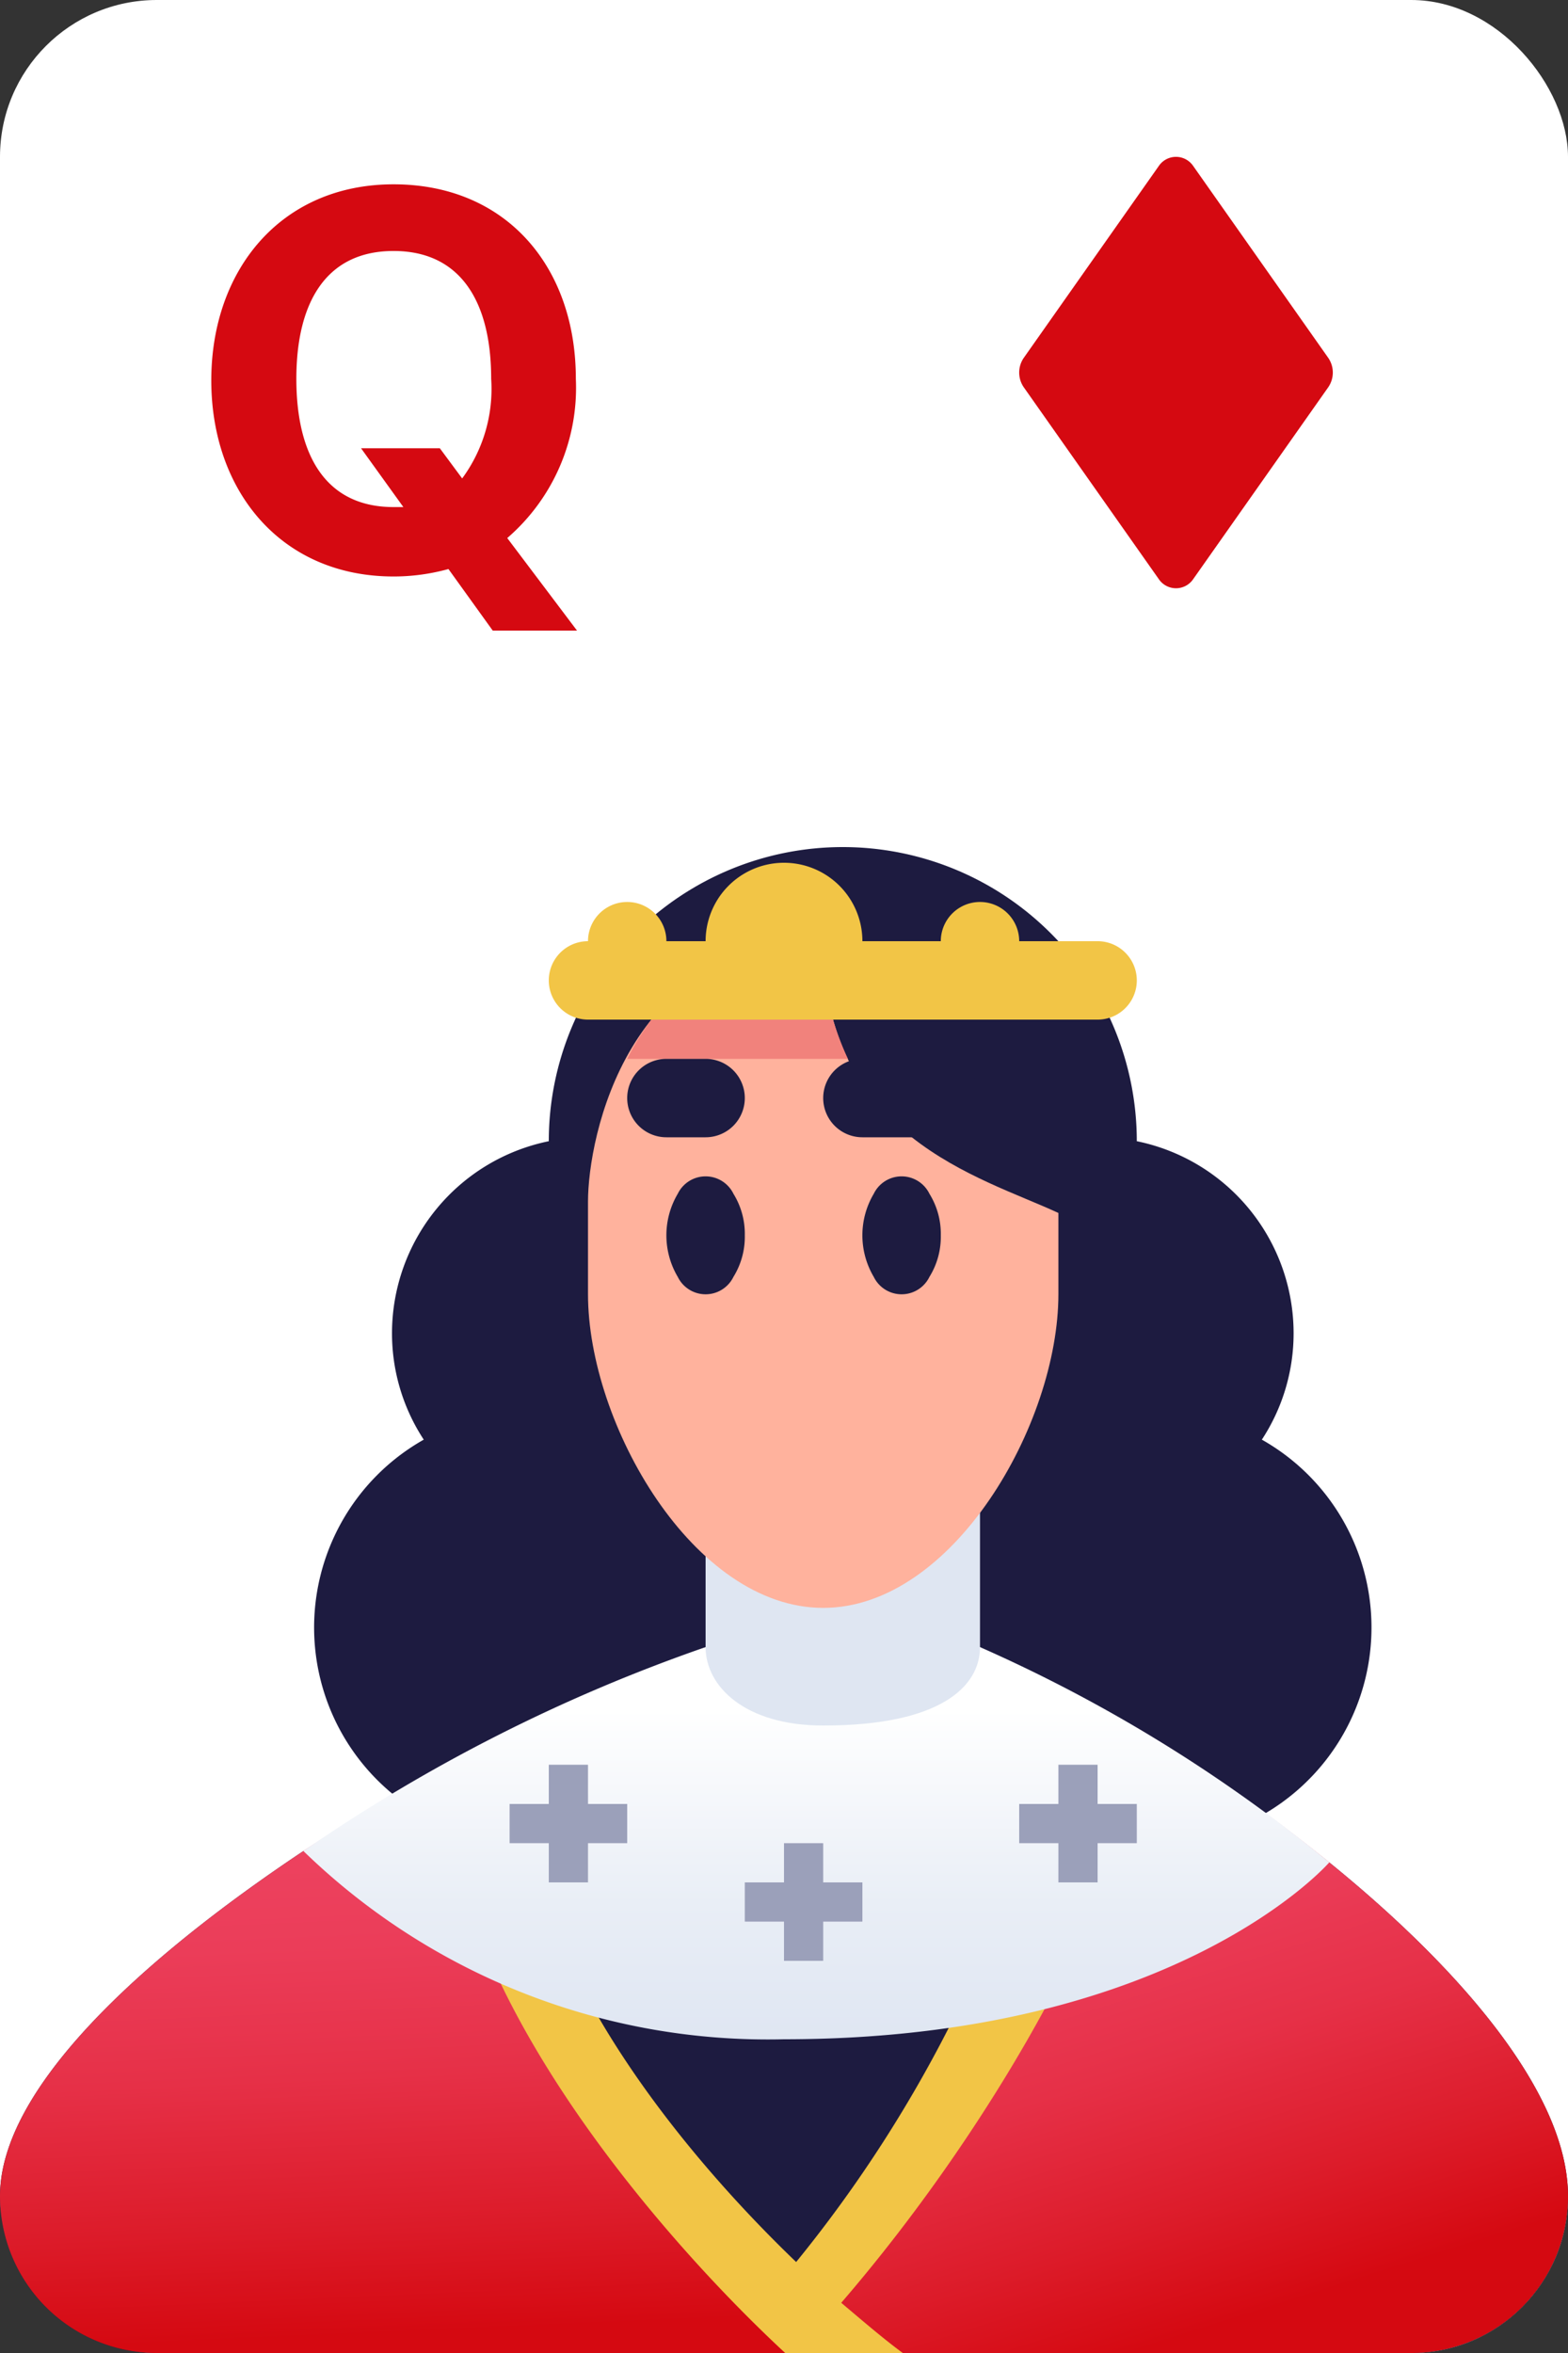 <svg xmlns="http://www.w3.org/2000/svg" xmlns:xlink="http://www.w3.org/1999/xlink" viewBox="0 0 40 60"><rect x="0" y="0" width="40" height="60" fill="#333333" stroke="none"/><defs><linearGradient id="svg_card_diamonds_queen_1" x1="25.72" y1="47.37" x2="29.66" y2="59.75" gradientUnits="userSpaceOnUse"><stop offset="0" stop-color="#ed425f"/><stop offset=".2" stop-color="#eb3d59"/><stop offset=".47" stop-color="#e63047"/><stop offset=".78" stop-color="#dc1b29"/><stop offset="1" stop-color="#d50911"/></linearGradient><linearGradient id="svg_card_diamonds_queen_2" x1="11.01" y1="47" x2="11.56" y2="59.44" xlink:href="#svg_card_diamonds_queen_1"/><linearGradient id="svg_card_diamonds_queen_3" x1="20.83" y1="42.74" x2="20.83" y2="52.1" gradientUnits="userSpaceOnUse"><stop offset=".09" stop-color="#fff"/><stop offset=".62" stop-color="#e9eef6"/><stop offset="1" stop-color="#dfe6f2"/></linearGradient></defs><rect width="40" height="60" rx="4" fill="#fff"/><path fill="#d50911" d="M14.69 9.66a5.06 5.06 0 01-1.75 4.06l1.78 2.36h-2.15l-1.13-1.57a5.26 5.26 0 01-1.4.19c-2.87 0-4.65-2.18-4.65-5s1.78-5 4.65-5 4.65 2.1 4.65 4.96zm-3.47 1.77l.57.77a3.85 3.85 0 00.74-2.54c0-1.95-.77-3.26-2.49-3.26S7.56 7.71 7.56 9.66s.75 3.27 2.48 3.27h.25l-1.08-1.5z"/><path fill="#1d1b40" d="M32.19 36.71A4.94 4.94 0 0033 34a5 5 0 00-4-4.9 7.49 7.49 0 00-15 0 5 5 0 00-4 4.9 4.94 4.94 0 00.81 2.71A5.5 5.5 0 0013.5 47h16a5.5 5.5 0 002.69-10.29zM33.91 47.49L7.74 47.2C3.54 50 0 53.28 0 56a4 4 0 004 4h32a4 4 0 004-4c0-2.62-2.75-5.8-6.09-8.51z"/><path d="M40 56a4 4 0 01-4 4H18c7-6 11-15.94 11-15.94a42 42 0 014.91 3.43C37.25 50.2 40 53.38 40 56z" fill="url(#svg_card_diamonds_queen_1)"/><path d="M7.74 47.2C3.54 50 0 53.28 0 56a4 4 0 004 4h19c-8-3-10.87-10.38-9.43-16.13a52.26 52.26 0 00-5.83 3.33z" fill="url(#svg_card_diamonds_queen_2)"/><path fill="#f2c546" d="M28.82 45.21A15.87 15.87 0 0027 44.06a33.7 33.7 0 01-6.69 13.62c-3.49-3.35-7.3-8.43-6.91-12.81l-2 .13c-.24 5.36 5.18 11.8 8.63 15h3c-.49-.36-1-.8-1.57-1.28 4.15-4.81 7.36-10.9 7.36-13.51z"/><path d="M25 42a12.18 12.18 0 00-7 0 42.52 42.52 0 00-10.26 5.2A17 17 0 0020 52c10 0 13.91-4.51 13.91-4.51A38.47 38.47 0 0025 42z" fill="url(#svg_card_diamonds_queen_3)"/><path d="M25 42c0 1-1 2-4 2-2 0-3-1-3-2v-5h7z" fill="#dfe6f2"/><path d="M21 24c-5 0-6 5-6 6.64V33c0 3.31 2.69 8 6 8s6-4.69 6-8v-2.07C25 30 21 29 21 24z" fill="#ffb29d"/><path d="M16.62 26h4.63a7.44 7.44 0 00.38 1H16a6.09 6.09 0 01.62-1z" fill="#f1827c"/><path fill="#1d1b40" d="M19 31.5a1.94 1.94 0 01-.29 1.06.79.79 0 01-1.42 0 2.08 2.08 0 010-2.12.79.79 0 011.42 0A1.94 1.94 0 0119 31.5zM24 31.5a1.94 1.94 0 01-.29 1.06.79.79 0 01-1.42 0 2.08 2.08 0 010-2.12.79.79 0 011.42 0A1.94 1.94 0 0124 31.5zM18 29h-1a1 1 0 01-1-1 1 1 0 011-1h1a1 1 0 011 1 1 1 0 01-1 1zM24 29h-2a1 1 0 01-1-1 1 1 0 011-1h2a1 1 0 011 1 1 1 0 01-1 1z"/><path fill="#9ba0ba" d="M22 48h-1v-1h-1v1h-1v1h1v1h1v-1h1v-1zM16 46h-1v-1h-1v1h-1v1h1v1h1v-1h1v-1zM29 46h-1v-1h-1v1h-1v1h1v1h1v-1h1v-1z"/><path fill="#f2c546" d="M28 24h-2a1 1 0 00-2 0h-2a2 2 0 00-4 0h-1a1 1 0 00-2 0 1 1 0 000 2h13a1 1 0 000-2z"/><path fill="#d50911" d="M33.88 9.88l-3.45 4.9a.53.53 0 01-.86 0l-3.45-4.9a.66.66 0 010-.76l3.45-4.9a.53.53 0 01.86 0l3.45 4.9a.66.66 0 010 .76z"/></svg>
